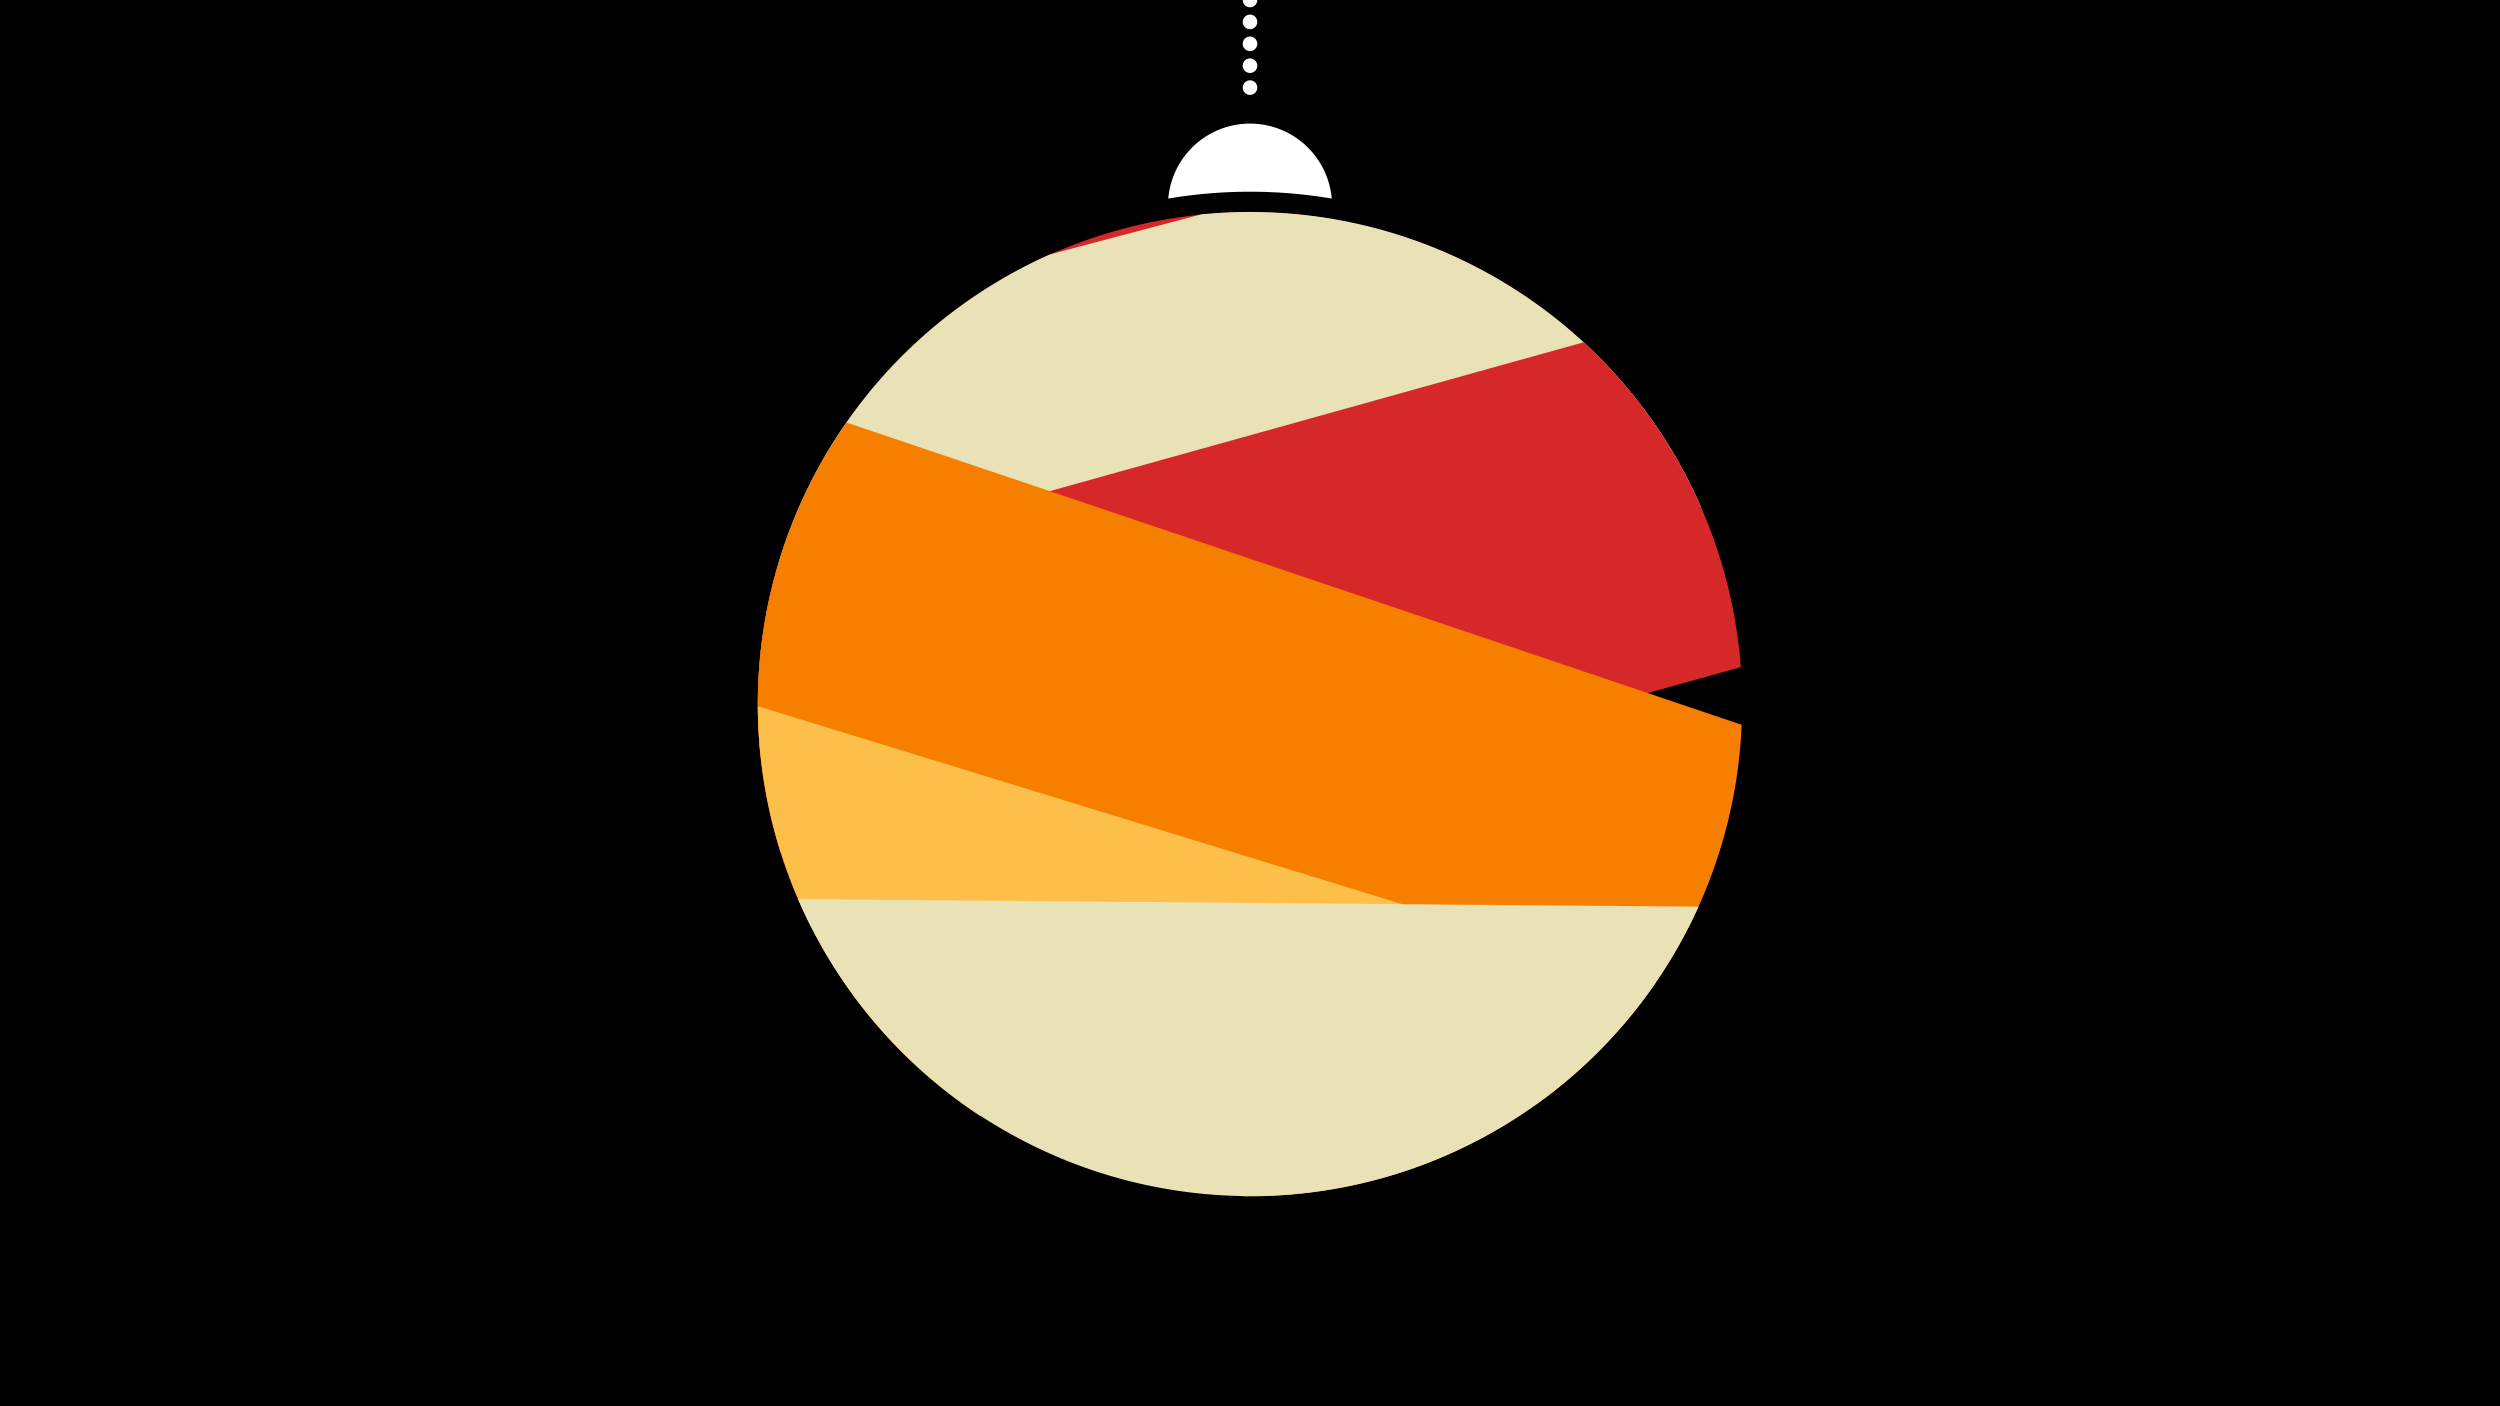 <svg width="1200" height="675" viewBox="-500 -500 1200 675" xmlns="http://www.w3.org/2000/svg"><path d="M-500-500h1200v675h-1200z" fill="#000"/><path d="M139.228,-404.694A 39.375 39.375 0 0 0 60.772 -404.694A 236 236 0 0 1 139.228 -404.694" fill="#fff"/><path d="M100,-500V-447.469" stroke="#fff" stroke-linecap="round" stroke-dasharray="0.01 10.5" stroke-width="7"/><path d="M-82.9-311.5l394.2 43.9a236.3 236.3 0 0 0-394.2-43.9" fill="#d62828" /><path d="M-134.9-136.9l451.5-119.5a236.3 236.3 0 0 0-240-140.7l0 0-72.6 19.2a236.3 236.3 0 0 0-138.9 241" fill="#eae2b7" /><path d="M-110.8-55.3l446.4-124.5a236.3 236.3 0 0 0-75.5-155.9l0 0-387 107.9a236.3 236.3 0 0 0 16.1 172.5" fill="#d62828" /><path d="M-125.4-91.1l361.6 122.1a236.3 236.3 0 0 0 99.8-183.1l0 0-429.7-145.1a236.3 236.3 0 0 0-31.7 206.1" fill="#f77f00" /><path d="M-29.9 35.4l126.5 38.8a236.3 236.3 0 0 0 198.3-102.8l0 0-431.1-132.4a236.3 236.3 0 0 0 106.3 196.4" fill="#fcbf49" /><path d="M-116.9-68.4l432.2 3.6a236.3 236.3 0 0 1-432.2-3.6" fill="#eae2b7" /></svg>